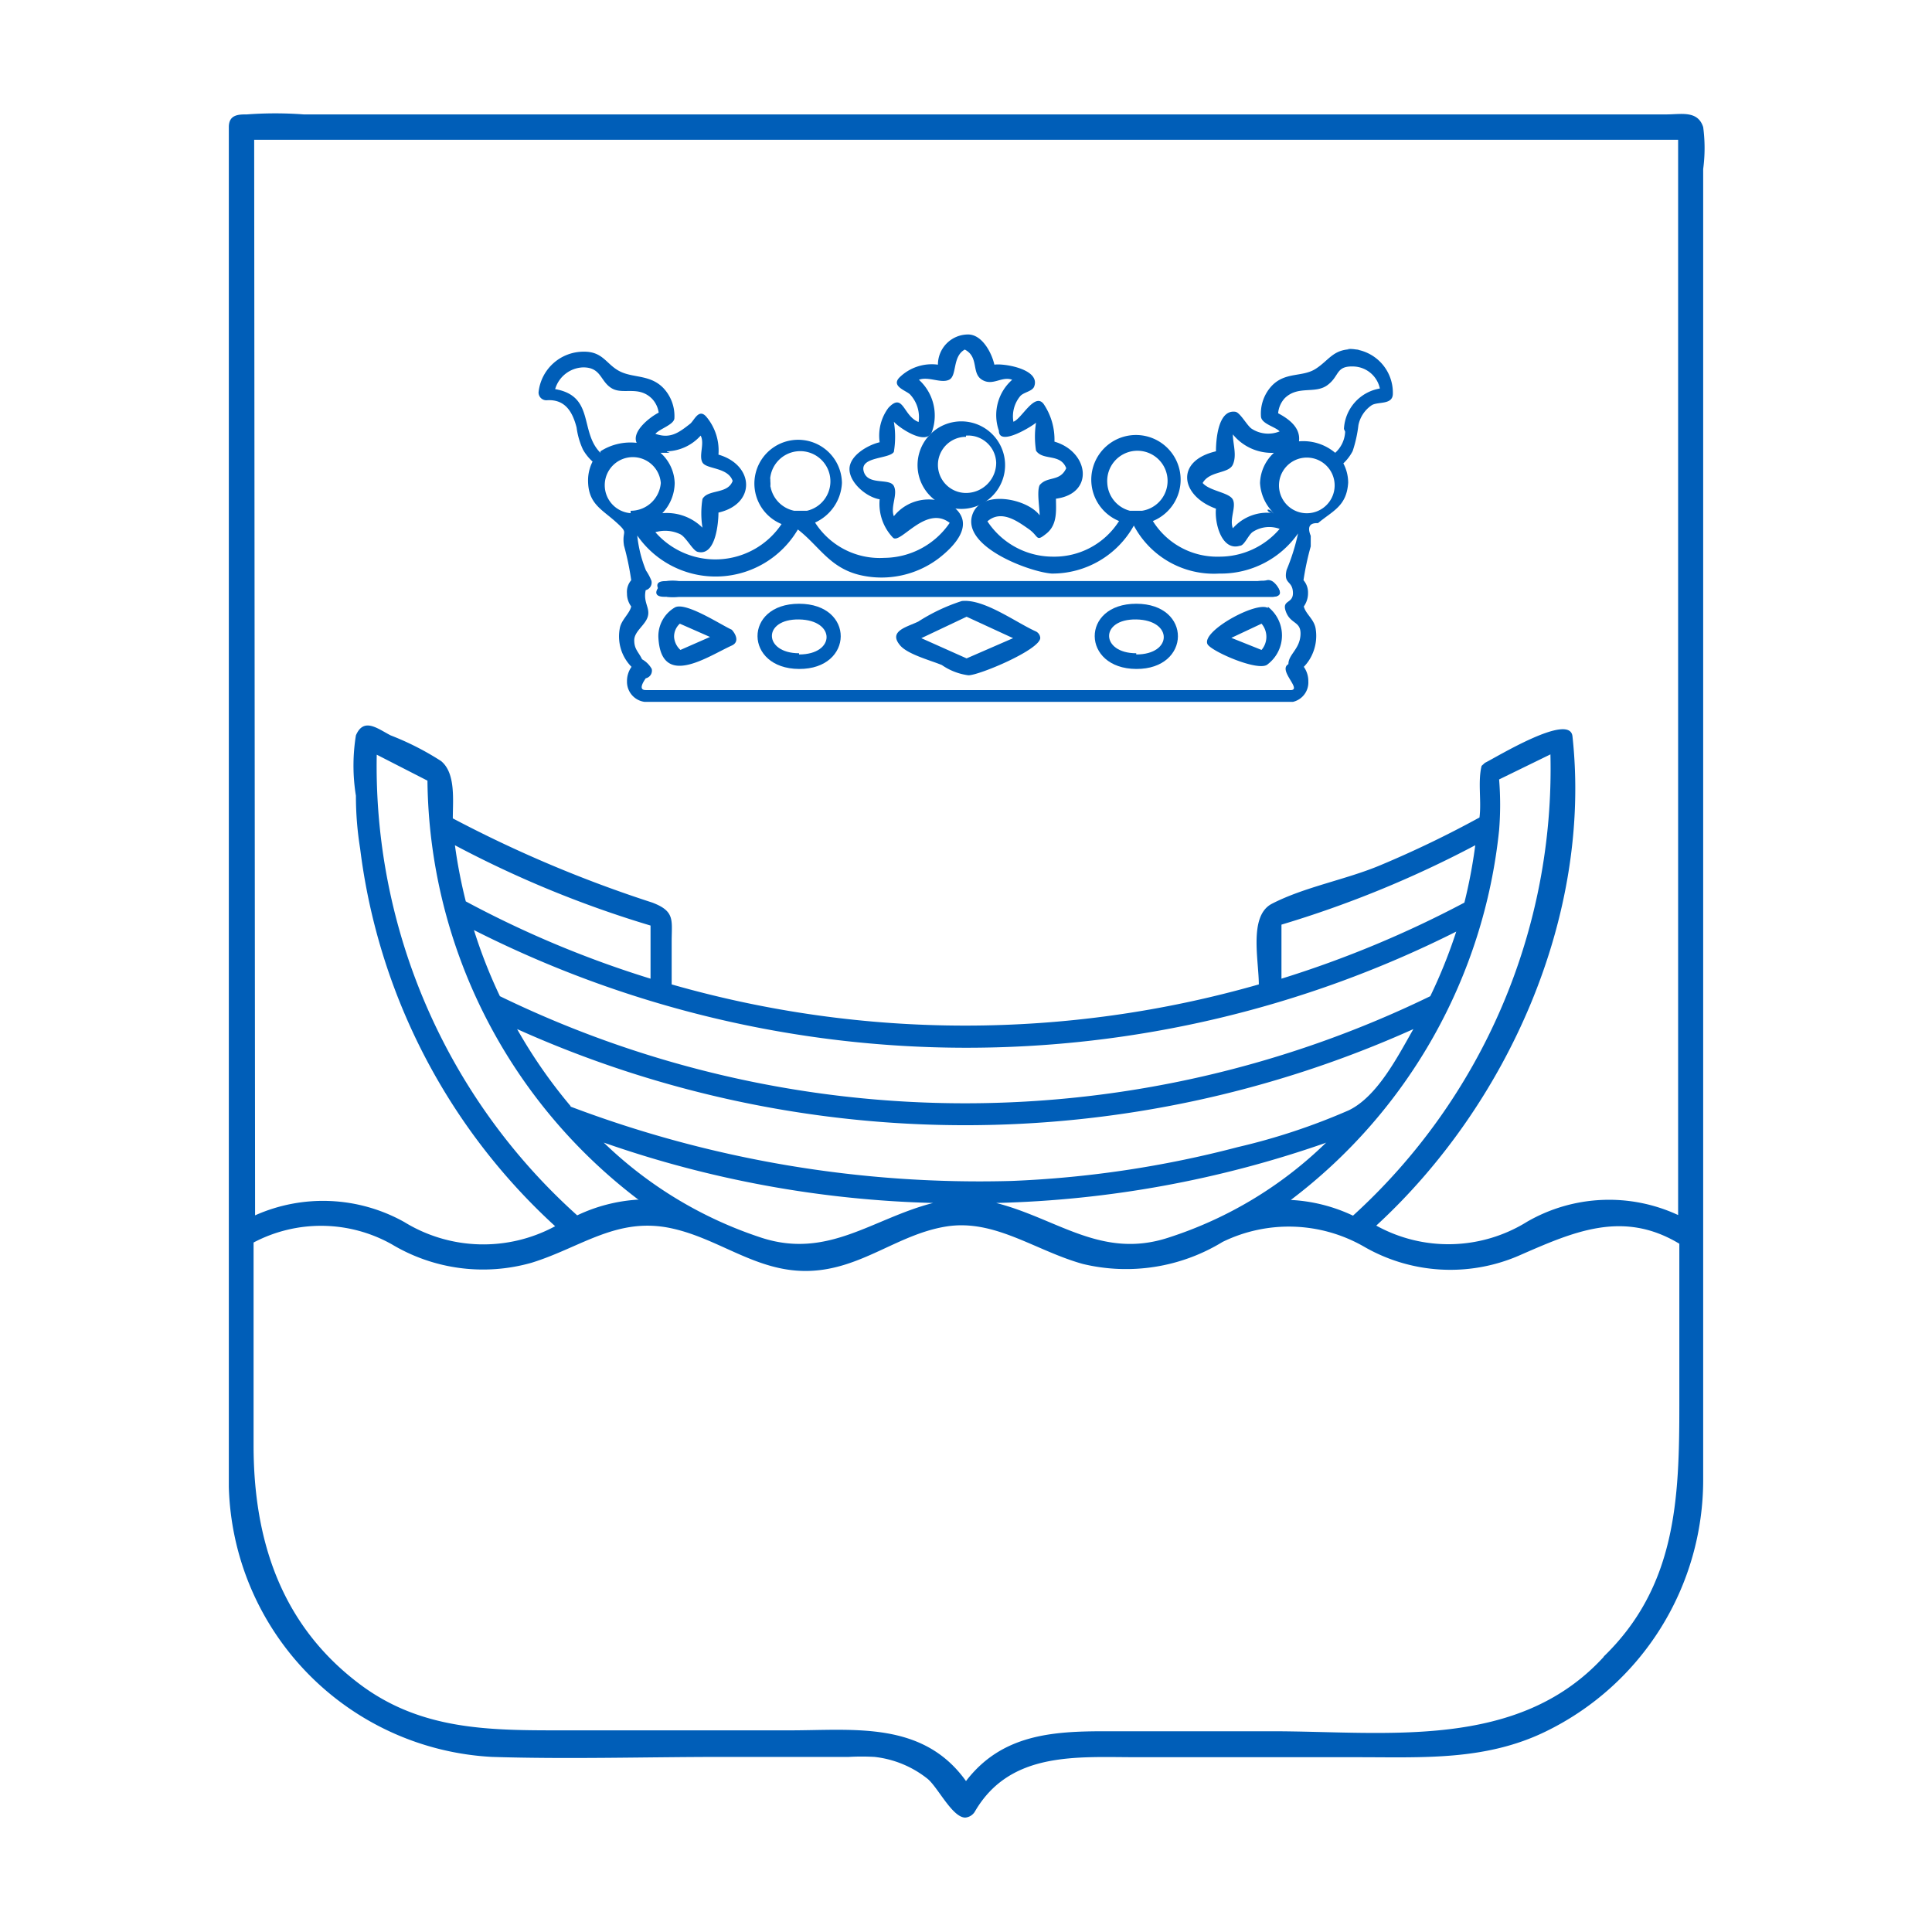 <svg id="helsinki-vaakuna" xmlns="http://www.w3.org/2000/svg" viewBox="0 0 64 64"><title>helsinki-seal-pos</title><path d="M42.14,19.77h-18c-.55,0-1.11,0-1.66,0a1.43,1.43,0,0,1-.38,0c-.21-.08-.58-.52-.06-.52H40c.55,0,1.11,0,1.66,0a1.43,1.43,0,0,1,.38,0C42.28,19.33,42.66,19.77,42.14,19.77Z" fill="#005eb8"/><path d="M32,16.85A1.45,1.45,0,1,1,32.19,14,1.45,1.45,0,0,1,32,16.85Zm0-2.38a.93.93,0,0,0,0,1.86,1,1,0,0,0,1-1,.93.93,0,0,0-1-.9Z" fill="#005eb8"/><path d="M37.64,20c-1.85,0-1.82,2.15,0,2.16S39.5,20,37.64,20Zm0,1.64c-1.18,0-1.22-1.14,0-1.12s1.21,1.16,0,1.16Z" fill="#005eb8"/><path d="M34.3,20.91c-.66-.3-1.71-1.08-2.44-1a6.14,6.14,0,0,0-1.44.68c-.37.18-1,.31-.61.78.24.3,1,.5,1.39.66a2,2,0,0,0,.88.34c.36,0,2.38-.85,2.38-1.24A.26.26,0,0,0,34.3,20.91Zm-2.28.9-1.5-.67,1.5-.71,1.54.71Z" fill="#005eb8"/><path d="M42,20.14c-.38-.23-2.21.77-2,1.2.13.24,1.73.94,2,.66a1.2,1.2,0,0,0,0-1.9Zm-.21,1.39-1-.4,1-.47A.67.67,0,0,1,41.79,21.53Z" fill="#005eb8"/><path d="M24.24,20.86c-.34-.15-1.52-.93-1.88-.74a1.1,1.1,0,0,0-.55,1c.09,1.71,1.64.62,2.44.26C24.5,21.26,24.37,21,24.24,20.86Zm-1.7.67a.64.64,0,0,1-.21-.43.58.58,0,0,1,.19-.44l1,.44Z" fill="#005eb8"/><path d="M26.47,20c-1.85,0-1.82,2.15,0,2.16S28.33,20,26.47,20Zm0,1.64c-1.18,0-1.22-1.14,0-1.12s1.21,1.16,0,1.16Z" fill="#005eb8"/><path d="M42.14,19.77c.48,0,.15-.44,0-.52s-.22,0-.3,0c-.45,0-.9,0-1.35,0h-18a1.44,1.44,0,0,0-.42,0c-.21.08-.59.52-.06.52Z" fill="#005eb8"/><path d="M44.78,11.57c-.62,0-.76.37-1.2.65s-1,.09-1.45.56a1.35,1.35,0,0,0-.36,1c0,.26.47.35.62.51a1,1,0,0,1-.93-.09c-.15-.1-.38-.54-.54-.56-.59-.08-.64,1-.64,1.31-1.37.32-1.17,1.48,0,1.9-.05.5.2,1.41.79,1.23.15,0,.28-.36.43-.46a1,1,0,0,1,.89-.1,2.62,2.62,0,0,1-2,.92,2.51,2.51,0,0,1-2.2-1.18,1.48,1.48,0,1,0-1.12,0,2.54,2.54,0,0,1-2.19,1.18,2.6,2.6,0,0,1-2.17-1.17c.46-.4,1,0,1.36.25s.23.45.6.15.31-.79.31-1.15c1.29-.17,1.09-1.56-.05-1.89a2.1,2.1,0,0,0-.36-1.25c-.3-.39-.73.5-1,.59h0a1.05,1.05,0,0,1,.22-.84c.11-.14.41-.16.47-.33.21-.57-1-.77-1.32-.72-.09-.4-.41-1-.87-1a1,1,0,0,0-1,1,1.53,1.53,0,0,0-1.27.42c-.3.3.23.44.35.57a1.1,1.1,0,0,1,.28.91h0c-.52-.2-.5-1-1-.47a1.54,1.54,0,0,0-.29,1.14c-.39.09-1,.44-1,.89s.56.93,1,1a1.62,1.62,0,0,0,.44,1.27c.24.24,1.09-1.1,1.88-.49a2.65,2.65,0,0,1-2.17,1.16A2.54,2.54,0,0,1,27,17.31,1.52,1.52,0,0,0,27.89,16a1.45,1.45,0,1,0-2,1.36,2.64,2.64,0,0,1-4.18.27,1.15,1.15,0,0,1,.83.07c.19.1.41.54.57.58.61.16.69-1,.69-1.3,1.26-.29,1.18-1.58,0-1.92a1.74,1.74,0,0,0-.39-1.24c-.26-.32-.41.11-.55.22-.36.28-.65.51-1.15.33.15-.17.61-.3.63-.51a1.35,1.35,0,0,0-.36-1c-.44-.46-1-.33-1.45-.56s-.55-.66-1.2-.65A1.5,1.5,0,0,0,17.84,13a.26.26,0,0,0,.26.26c.63-.05.87.4,1,.9a2.51,2.51,0,0,0,.21.73,1.59,1.59,0,0,0,.32.4,1.38,1.38,0,0,0-.15.62c0,.77.44.95.91,1.37s.2.26.28.79a9.23,9.23,0,0,1,.24,1.15.59.59,0,0,0-.14.44.71.71,0,0,0,.14.43c-.06.25-.33.44-.38.73a1.45,1.45,0,0,0,.08.8,1.43,1.43,0,0,0,.31.47.81.81,0,0,0-.15.48.67.67,0,0,0,.58.68H42.83a.66.66,0,0,0,.51-.68.81.81,0,0,0-.15-.48,1.41,1.41,0,0,0,.3-.46,1.49,1.49,0,0,0,.09-.82c-.06-.31-.32-.46-.39-.72a.75.75,0,0,0,.14-.45.62.62,0,0,0-.15-.42,9.11,9.11,0,0,1,.24-1.12l0-.35q-.18-.44.24-.42c.49-.41.95-.56,1-1.34a1.37,1.37,0,0,0-.16-.64,1.51,1.51,0,0,0,.31-.41,4.35,4.35,0,0,0,.19-.86,1.05,1.05,0,0,1,.43-.65c.2-.14.71,0,.71-.39a1.45,1.45,0,0,0-1.38-1.48C44.25,11.56,45.57,11.61,44.78,11.57ZM22.12,14.95a1.56,1.56,0,0,0,1.09-.52h0c.14.26-.07.66.06.89s.84.15,1,.61c-.16.45-.82.27-1,.6a3,3,0,0,0,0,.95A1.68,1.68,0,0,0,21.94,17a1.47,1.47,0,0,0,.41-1,1.4,1.4,0,0,0-.47-1h.24C22.3,14.95,22,15,22.12,14.95ZM42.2,17a1.52,1.52,0,0,0-1.36.5h0c-.12-.31.12-.71,0-.95s-.77-.28-1-.55c.23-.41.86-.3,1-.61s0-.69,0-1A1.66,1.66,0,0,0,42.2,15a1.42,1.42,0,0,0-.46,1,1.5,1.5,0,0,0,.46,1C41.92,17,41.92,16.73,42.2,17Zm-5.52-1a1,1,0,1,1,1.15.92h-.4a1,1,0,0,1-.75-.92C36.64,15.45,36.7,16.44,36.68,16ZM25.51,16a1,1,0,1,1,1.22.92h-.42a1,1,0,0,1-.8-.92C25.51,15.45,25.54,16.45,25.51,16Zm-5.62-1c-.7-.7-.18-1.88-1.5-2.11a1,1,0,0,1,.93-.72c.6,0,.56.46.94.69s.89-.1,1.34.35a.84.84,0,0,1,.22.46c-.25.12-.91.61-.73,1a1.84,1.84,0,0,0-1.2.28Zm1,2a.93.93,0,1,1,1-1,1,1,0,0,1-1,.92Zm21.79,5c-.35.2.43.82.1.86H21.39c-.3,0,0-.38,0-.39a.26.26,0,0,0,.2-.31.83.83,0,0,0-.32-.32c-.12-.25-.26-.33-.26-.63s.37-.5.45-.79-.16-.46-.07-.87a.26.26,0,0,0,.19-.31,1.7,1.7,0,0,0-.18-.34,4.18,4.18,0,0,1-.29-1.16h0a3.16,3.16,0,0,0,5.32-.2c.71.55,1.05,1.27,2.06,1.51a3.14,3.14,0,0,0,2.6-.55c.56-.43,1.19-1.13.52-1.69a1.48,1.48,0,0,0-2,.29c-.12-.32.14-.72,0-1s-.87,0-1-.49.85-.4,1-.64a3,3,0,0,0,0-1c.16.19,1.1.84,1.27.31a1.6,1.6,0,0,0-.44-1.7c.32-.12.73.13,1,0s.1-.77.52-1c.48.25.21.78.57,1s.65-.13,1,0a1.56,1.56,0,0,0-.44,1.69c0,.55,1.16-.19,1.23-.27a3,3,0,0,0,0,.93c.23.34.81.08,1,.58-.21.46-.62.25-.88.56-.1.21,0,.75,0,1h0c-.41-.55-1.89-.85-2.21-.07-.45,1.09,1.88,1.95,2.61,2a3.09,3.09,0,0,0,2.72-1.59A3,3,0,0,0,40.39,19,3.12,3.12,0,0,0,43,17.67a6.94,6.94,0,0,1-.38,1.21c-.11.48.19.34.21.74s-.39.23-.23.65.51.3.48.77S42.68,21.68,42.68,22Zm.55-5a.92.92,0,1,1,.12-1.84A.92.92,0,0,1,43.23,17Zm1.33-2.7a1,1,0,0,1-.33.7,1.64,1.64,0,0,0-1.2-.38c.06-.45-.33-.74-.69-.93a.84.84,0,0,1,.22-.5c.44-.43,1-.13,1.41-.43s.27-.64.86-.62a.92.92,0,0,1,.88.73,1.43,1.43,0,0,0-1.19,1.34Z" fill="#005eb8"/><path d="M56.42,42.63V5.6a5.22,5.22,0,0,0,0-1.39c-.18-.56-.73-.42-1.22-.42H10.06a12.74,12.74,0,0,0-1.88,0c-.27,0-.6,0-.6.42h0V46.49c0,.92,0,1.84,0,2.76A9.21,9.21,0,0,0,16.3,58.2c2.55.08,5.11,0,7.66,0h4.16a7.75,7.75,0,0,1,.85,0,3.42,3.42,0,0,1,1.75.72c.34.27.82,1.28,1.25,1.29A.41.41,0,0,0,32.3,60h0c1.17-2,3.39-1.79,5.38-1.79H45c2.13,0,4.21.12,6.2-.85A9.27,9.27,0,0,0,56.42,49Q56.42,45.82,56.42,42.63Zm-48-38H55.59V40.25a5.43,5.43,0,0,0-5,.22,4.94,4.94,0,0,1-5,.13c4.35-4,7.15-10.25,6.5-16.21-.09-.8-2.53.7-2.9.88l-.11.1h0c-.13.53,0,1.16-.07,1.71a34.78,34.78,0,0,1-3.28,1.58c-1.14.48-2.52.72-3.6,1.28-.77.4-.43,1.87-.43,2.67a35.34,35.34,0,0,1-19.45,0V31.19c0-.71.12-1-.64-1.29A41.51,41.51,0,0,1,15,27.11c0-.61.1-1.5-.39-1.9a9.27,9.27,0,0,0-1.67-.85c-.43-.22-.89-.61-1.15,0a6.25,6.25,0,0,0,0,2q0,.88.14,1.75a20.33,20.33,0,0,0,6.46,12.51,5,5,0,0,1-5-.14,5.52,5.52,0,0,0-4.94-.22ZM47.38,33a35.24,35.24,0,0,1-30.82,0,16.78,16.78,0,0,1-.86-2.19,36.11,36.11,0,0,0,32.54.05A17,17,0,0,1,47.38,33Zm-4.93-.58V30.63A35.53,35.53,0,0,0,48.87,28a17,17,0,0,1-.36,1.9A35.3,35.3,0,0,1,42.45,32.42Zm-20.9,0a34.33,34.33,0,0,1-6.12-2.56A16.91,16.91,0,0,1,15.07,28a35.49,35.49,0,0,0,6.48,2.66Zm-.43,7.32a5.46,5.46,0,0,0-2,.52A20,20,0,0,1,12.48,25l1.68.86a17.65,17.65,0,0,0,7,13.89Zm9.79.11c-2,.51-3.48,1.87-5.69,1.15A13.59,13.59,0,0,1,20,37.85,35.77,35.77,0,0,0,30.91,39.85Zm-12-3.2a16.76,16.76,0,0,1-1.78-2.56,36.2,36.2,0,0,0,29.69,0c-.52.91-1.19,2.23-2.14,2.69A21.1,21.1,0,0,1,41,38a35,35,0,0,1-7.48,1.12A38.26,38.26,0,0,1,18.88,36.65Zm25,1.22A13.31,13.31,0,0,1,38.7,41c-2.21.72-3.67-.63-5.7-1.15a35.64,35.64,0,0,0,10.94-2ZM49.66,27.5a10.37,10.37,0,0,0,0-1.68l1.7-.83a20,20,0,0,1-6.54,15.28,5.45,5.45,0,0,0-2.06-.52A17.63,17.63,0,0,0,49.66,27.5m3.47,27.38c-2.85,3.12-7.21,2.47-11,2.47H36.6c-1.75,0-3.42.11-4.6,1.65-1.43-2-3.72-1.68-5.84-1.68H18.6c-2.38,0-4.64,0-6.67-1.52C9.3,53.83,8.4,51,8.4,47.88V41.16a4.79,4.79,0,0,1,4.58.06,5.88,5.88,0,0,0,4.63.61c1.65-.51,2.85-1.55,4.68-1.13,1.59.36,2.81,1.46,4.53,1.4s2.91-1.21,4.52-1.47,2.95.8,4.53,1.24a6.13,6.13,0,0,0,4.63-.73,5,5,0,0,1,4.69.16,5.72,5.72,0,0,0,5.09.31c1.81-.79,3.46-1.55,5.35-.41v5.35h0c0,3.1-.1,6-2.51,8.33Z" fill="#005eb8"/></svg>